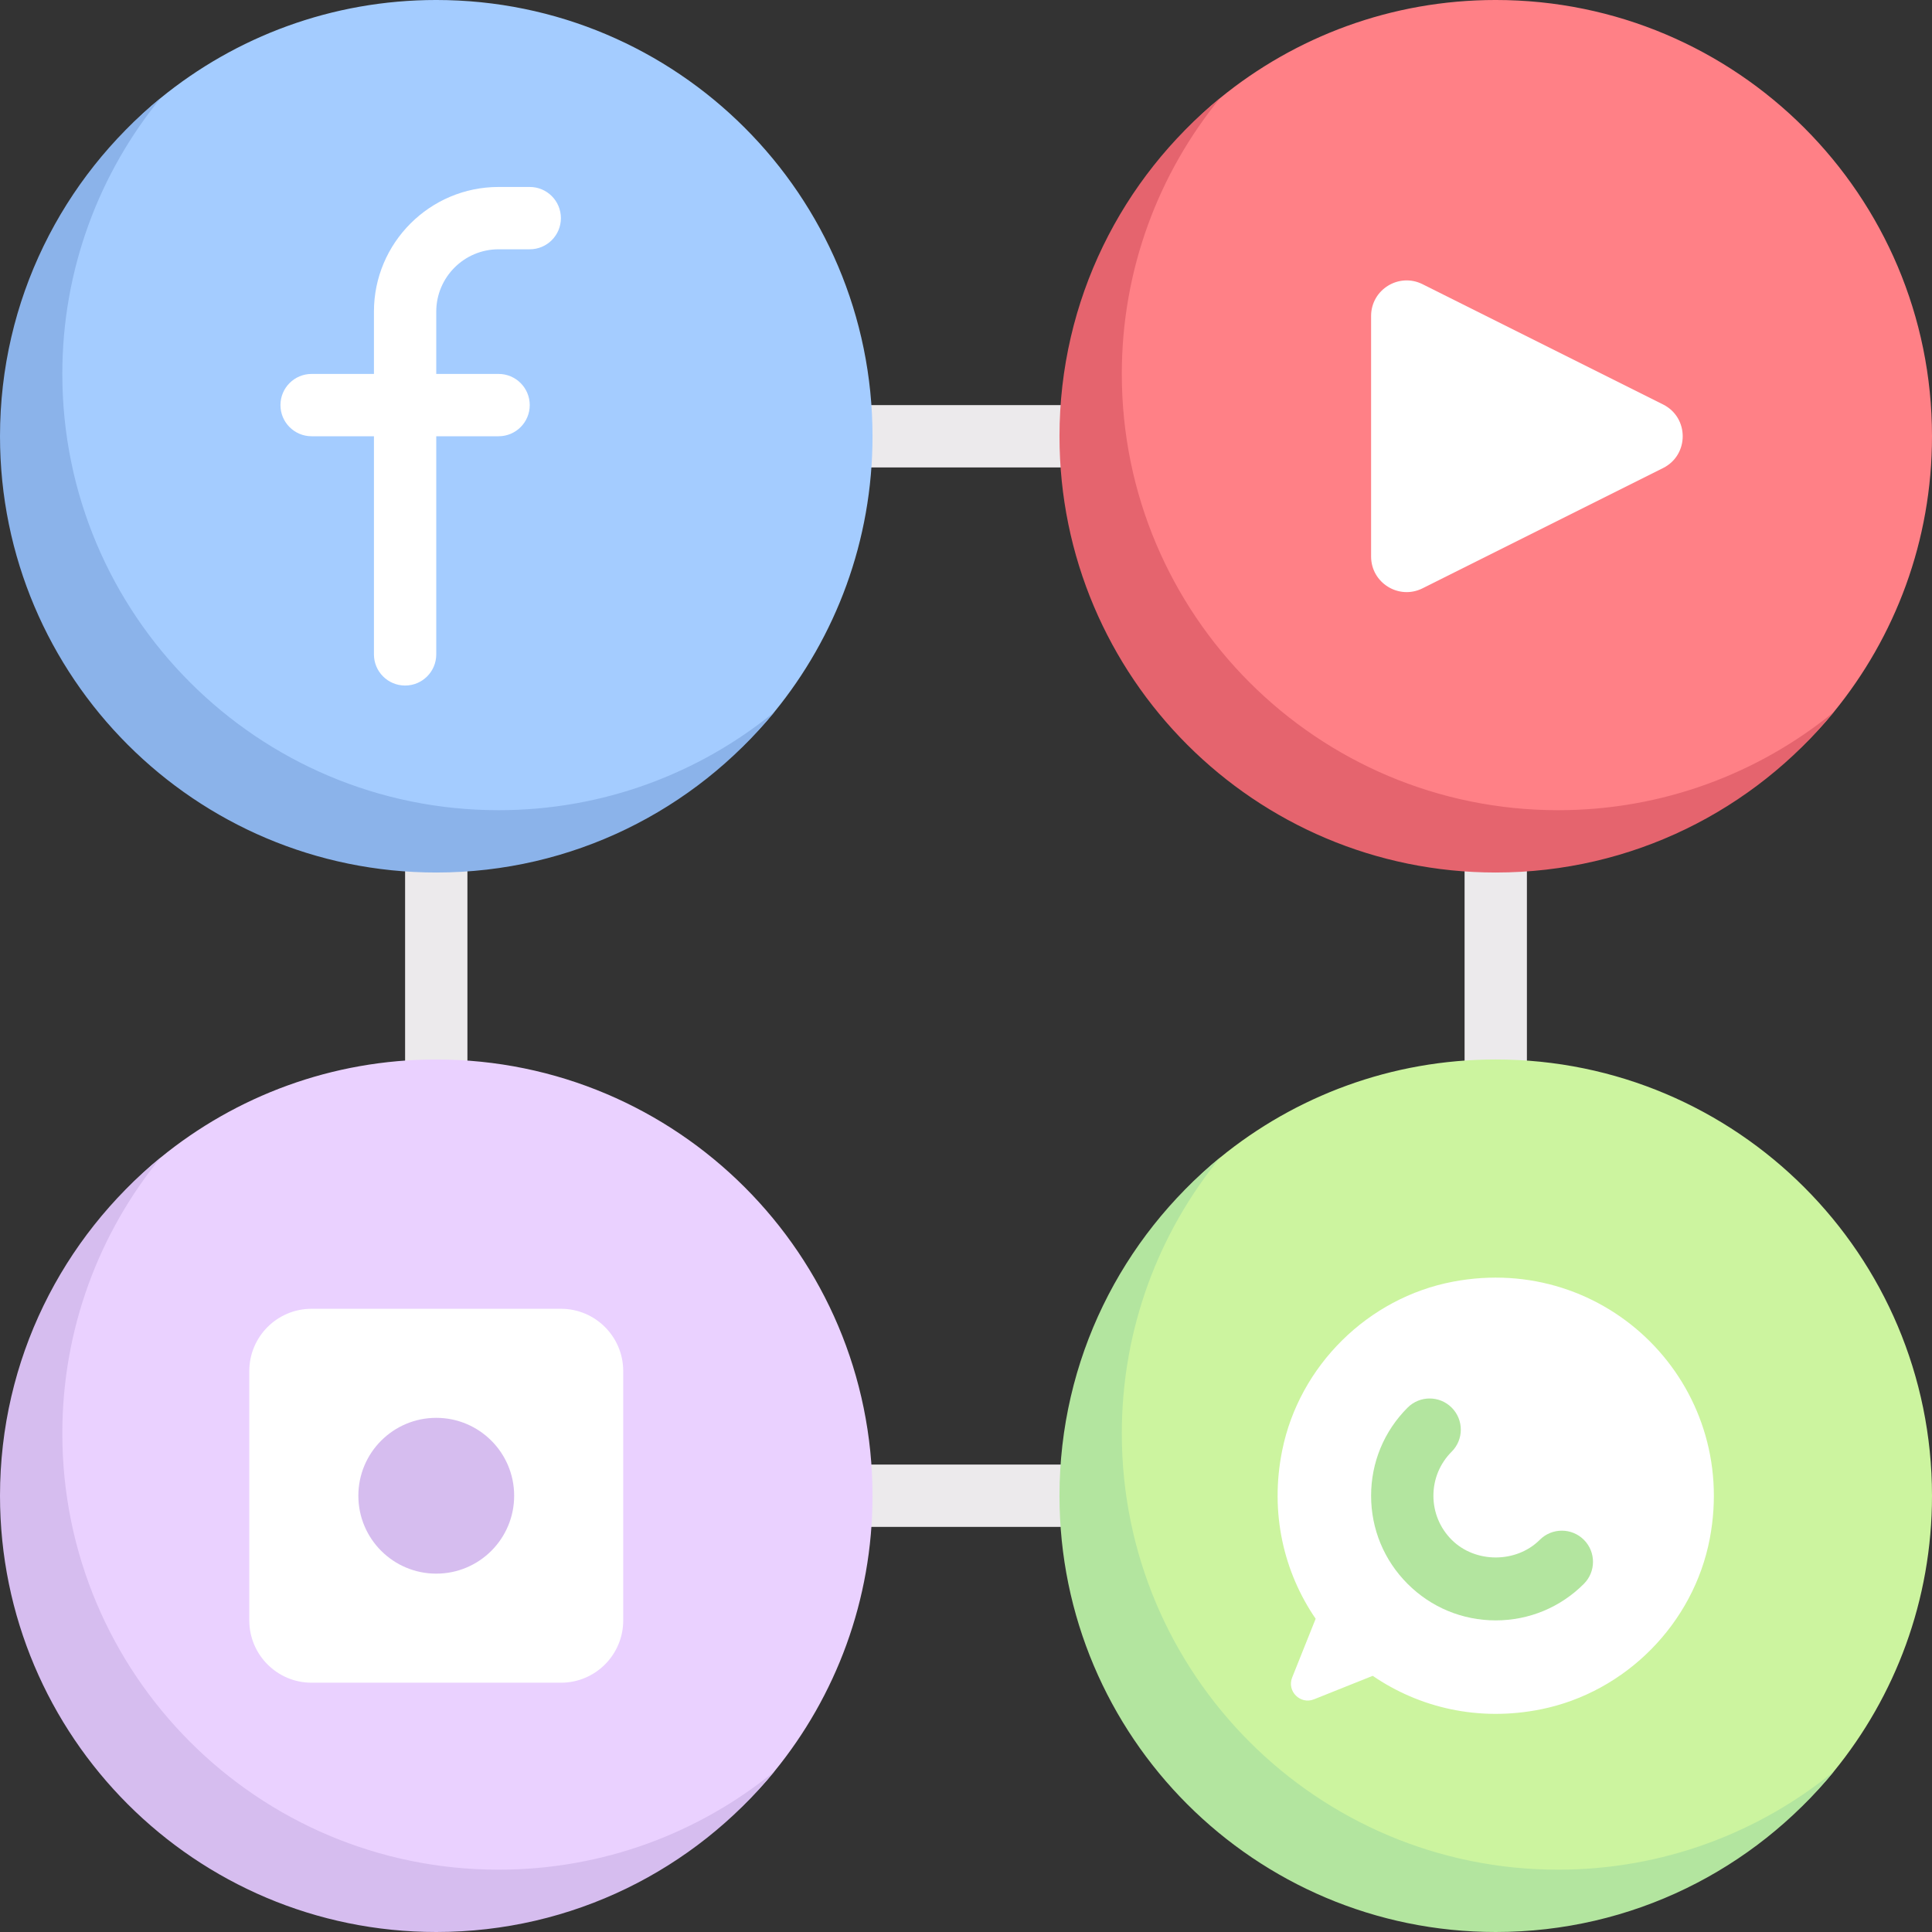 <svg id="Capa_1" enable-background="new 0 0 512 512" height="512" viewBox="0 0 512 512" width="512" xmlns="http://www.w3.org/2000/svg"><rect x="0" y="0" width="512" height="512" fill="#333333" stroke="none"/><g><path d="m396.387 404.645h-280.774c-4.565 0-8.258-3.698-8.258-8.258v-280.774c0-4.56 3.694-8.258 8.258-8.258h280.774c4.565 0 8.258 3.698 8.258 8.258v280.774c0 4.561-3.693 8.258-8.258 8.258zm-272.516-16.516h264.258v-264.258h-264.258z" fill="#eceaec"/><path d="m512 396.387c0 27.721-9.756 53.163-26.023 73.081-21.201 25.959-53.46 38.973-89.59 38.973-63.851 0-111.613-48.203-111.613-112.054 0-36.139 12.582-68.406 38.552-89.606 19.914-16.257 45.349-26.007 73.061-26.007 63.851 0 115.613 51.762 115.613 115.613z" fill="#ccf49f"/><path d="m412.903 495.484c-63.851 0-115.613-51.762-115.613-115.613 0-27.718 9.773-53.173 26.037-73.089-25.962 21.201-42.553 53.472-42.553 89.605 0 63.851 51.762 115.613 115.613 115.613 36.133 0 68.39-16.57 89.59-42.532-19.916 16.263-45.356 26.016-73.074 26.016z" fill="#b3e59f"/><path d="m231.226 396.387c0 27.721-9.756 53.163-26.023 73.081-21.201 25.959-53.46 38.973-89.59 38.973-63.851 0-111.613-48.203-111.613-112.054 0-36.139 12.582-68.406 38.552-89.606 19.914-16.257 45.349-26.007 73.061-26.007 63.851 0 115.613 51.762 115.613 115.613z" fill="#ead1ff"/><path d="m132.129 495.484c-63.851 0-115.613-51.762-115.613-115.613 0-27.718 9.773-53.173 26.037-73.089-25.962 21.201-42.553 53.472-42.553 89.605 0 63.851 51.762 115.613 115.613 115.613 36.133 0 68.39-16.57 89.59-42.532-19.916 16.263-45.356 26.016-73.074 26.016z" fill="#d6bdef"/><path d="m512 115.613c0 27.721-9.756 53.163-26.023 73.081-21.201 25.959-53.46 38.973-89.59 38.973-63.851 0-111.613-48.203-111.613-112.054 0-36.139 12.582-68.406 38.552-89.606 19.914-16.257 45.349-26.007 73.061-26.007 63.851 0 115.613 51.762 115.613 115.613z" fill="#ff8086"/><path d="m412.903 214.71c-63.851 0-115.613-51.762-115.613-115.613 0-27.718 9.773-53.173 26.037-73.089-25.962 21.201-42.553 53.472-42.553 89.605 0 63.851 51.762 115.613 115.613 115.613 36.133 0 68.39-16.57 89.59-42.532-19.916 16.263-45.356 26.016-73.074 26.016z" fill="#e5646e"/><path d="m231.226 115.613c0 27.721-9.756 53.163-26.023 73.081-21.201 25.959-53.46 38.973-89.59 38.973-63.851 0-111.613-48.203-111.613-112.054 0-36.139 12.582-68.406 38.552-89.606 19.914-16.257 45.349-26.007 73.061-26.007 63.851 0 115.613 51.762 115.613 115.613z" fill="#a4ccff"/><path d="m132.129 214.71c-63.851 0-115.613-51.762-115.613-115.613 0-27.718 9.773-53.173 26.037-73.089-25.962 21.2-42.553 53.472-42.553 89.605 0 63.851 51.762 115.613 115.613 115.613 36.133 0 68.39-16.57 89.59-42.532-19.916 16.263-45.356 26.016-73.074 26.016z" fill="#8bb3ea"/><g fill="#fff"><path d="m140.387 49.548h-8.258c-18.218 0-33.032 14.819-33.032 33.032v16.516h-16.516c-4.565 0-8.258 3.698-8.258 8.258s3.694 8.258 8.258 8.258h16.516v57.806c0 4.56 3.694 8.258 8.258 8.258 4.565 0 8.258-3.698 8.258-8.258v-57.806h16.516c4.565 0 8.258-3.698 8.258-8.258s-3.694-8.258-8.258-8.258h-16.516v-16.515c0-9.109 7.411-16.516 16.516-16.516h8.258c4.565 0 8.258-3.698 8.258-8.258s-3.693-8.259-8.258-8.259z"/><path d="m440.727 124.041-63.735 31.868c-6.265 3.133-13.637-1.423-13.637-8.428v-63.736c0-7.005 7.372-11.561 13.637-8.428l63.735 31.868c6.945 3.472 6.945 13.383 0 16.856z"/><path d="m148.645 346.839h-66.064c-9.121 0-16.516 7.394-16.516 16.516v66.065c0 9.121 7.395 16.516 16.516 16.516h66.065c9.121 0 16.516-7.395 16.516-16.516v-66.065c-.001-9.122-7.395-16.516-16.517-16.516z"/><path d="m385.044 339.66c-22.504 4.276-40.72 22.269-45.251 44.724-3.354 16.625.457 32.313 8.869 44.604l-6.225 15.563c-1.453 3.633 2.152 7.239 5.786 5.786l15.563-6.225c12.292 8.413 27.98 12.224 44.605 8.869 22.455-4.531 40.448-22.748 44.723-45.253 7.741-40.746-27.325-75.81-68.07-68.068z"/></g><path d="m396.387 429.419c-8.823 0-17.121-3.44-23.355-9.677-6.242-6.238-9.677-14.532-9.677-23.355s3.435-17.117 9.677-23.355c3.226-3.226 8.452-3.226 11.677 0 3.226 3.226 3.226 8.456 0 11.677-3.121 3.121-4.839 7.266-4.839 11.677s1.718 8.556 4.839 11.677c6.242 6.242 17.113 6.242 23.355 0 3.226-3.226 8.452-3.222 11.677-.004 3.226 3.226 3.226 8.452 0 11.681-6.233 6.24-14.531 9.679-23.354 9.679z" fill="#b3e59f"/><circle cx="115.613" cy="396.387" fill="#d6bdef" r="20.645"/></g></svg>